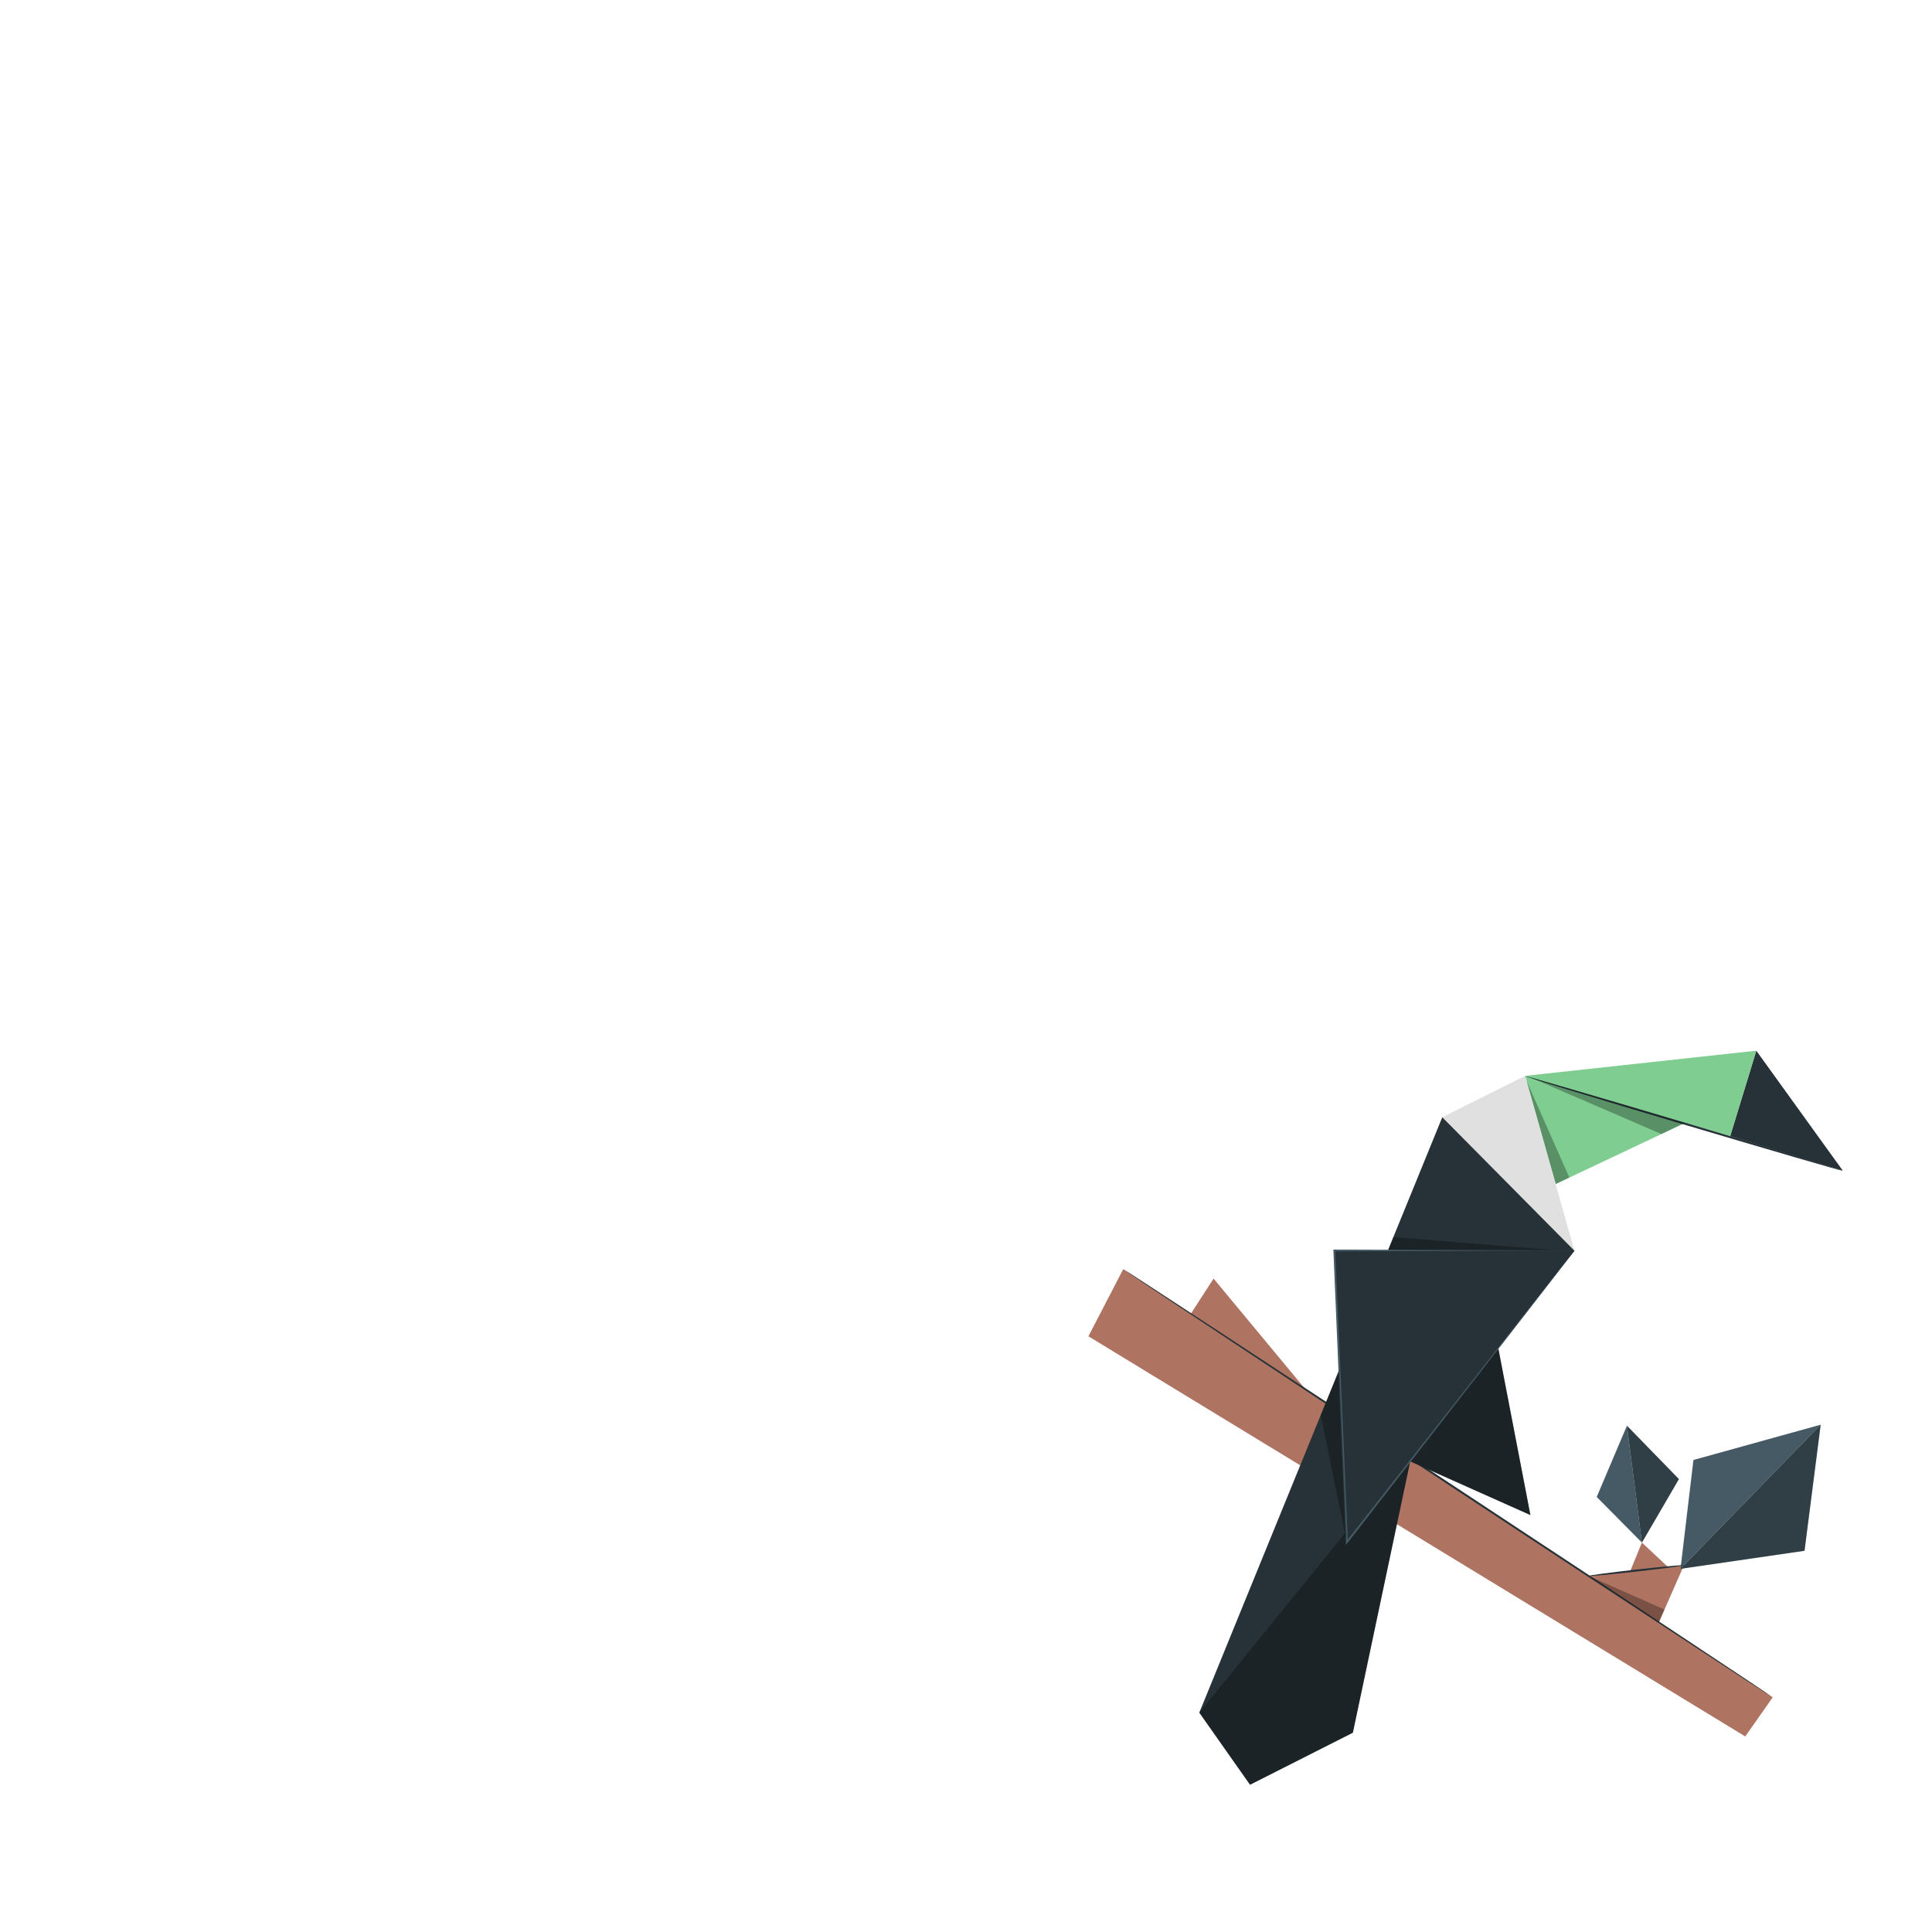 <svg xmlns="http://www.w3.org/2000/svg" viewBox="0 0 500 500"><g id="freepik--origami-bird-5--inject-6"><polygon points="420.94 408.94 424.93 399.22 432.18 406.01 420.94 408.94" style="fill:#ae7461"></polygon><polygon points="397.75 409.35 435.8 405.08 424.61 430.6 397.75 409.35" style="fill:#ae7461"></polygon><polygon points="354.14 379.19 314.07 330.89 302.93 348.15 354.14 379.19" style="fill:#ae7461"></polygon><polygon points="281.68 345.83 290.69 328.46 458.77 439.28 451.67 449.39 281.68 345.83" style="fill:#ae7461"></polygon><path d="M290.69,328.46c.08-.12,37.78,24.59,84.18,55.19s84,55.51,83.91,55.63-37.77-24.59-84.19-55.2S290.61,328.58,290.69,328.46Z" style="fill:#263238"></path><polygon points="367.39 366.7 350.12 448.42 323.51 461.89 310.38 443.23 348.73 373.44 367.39 366.7" style="fill:#263238"></polygon><polygon points="367.39 366.7 350.12 448.42 323.51 461.89 310.38 443.23 348.73 373.44 367.39 366.7" style="opacity:0.3"></polygon><polyline points="396.07 392.1 358.93 375.51 387.61 348.15" style="fill:#263238"></polyline><polyline points="396.07 392.1 358.93 375.51 387.61 348.15" style="opacity:0.3"></polyline><polygon points="476.91 302.96 454.53 271.92 447.76 294.05 476.91 302.96" style="fill:#263238"></polygon><polygon points="394.69 278.43 447.76 294.05 454.53 271.92 394.69 278.43" style="fill:#7FCD91"></polygon><polygon points="402.63 306.42 440.64 288.45 394.69 278.43 402.63 306.42" style="fill:#7FCD91"></polygon><polygon points="407.47 323.69 394.69 278.43 373.26 289.14 407.47 323.69" style="fill:#e0e0e0"></polygon><polygon points="310.38 443.23 407.47 323.69 373.26 289.14 310.38 443.23" style="fill:#263238"></polygon><polygon points="360.62 320.14 403.93 323.69 358.93 324.28 360.62 320.14" style="opacity:0.3"></polygon><polygon points="407.47 323.69 345.28 323.69 348.54 399.17 407.47 323.69" style="fill:#263238"></polygon><path d="M407.47,323.69l-.27.37-.85,1.09c-.76,1-1.86,2.42-3.29,4.26L390.74,345.3l-42,54-.43.55,0-.7c-.29-6.75-.6-13.78-.91-21-.84-19.81-1.64-38.46-2.32-54.52v-.24h.24l62.19.23-62.19.23.23-.24c.7,16.06,1.51,34.71,2.38,54.52.31,7.18.61,14.21.9,21l-.46-.14,42.08-53.67Z" style="fill:#455a64"></path><polygon points="434.91 406.01 438.26 377.84 471.19 368.71 434.91 406.01" style="fill:#455a64"></polygon><polygon points="467.01 401.34 471.19 368.71 434.91 406.01 467.01 401.34" style="fill:#455a64"></polygon><polygon points="467.01 401.34 471.19 368.71 434.91 406.01 467.01 401.34" style="opacity:0.3"></polygon><polygon points="424.93 399.22 413.23 387.41 421.05 368.97 424.93 399.22" style="fill:#455a64"></polygon><polygon points="434.5 382.79 421.05 368.97 424.93 399.22 434.5 382.79" style="fill:#455a64"></polygon><polygon points="434.5 382.79 421.05 368.97 424.93 399.22 434.5 382.79" style="opacity:0.3"></polygon><path d="M476.91,303c0,.14-18.48-5.24-41.18-12s-41.09-12.37-41.05-12.51,18.48,5.24,41.2,12S477,302.82,476.91,303Z" style="fill:#263238"></path><polygon points="429.97 293.49 396.06 278.84 435.8 290.69 429.97 293.49" style="opacity:0.3"></polygon><polygon points="402.63 306.42 406.14 304.75 395.12 279.83 402.63 306.42" style="opacity:0.3"></polygon><polygon points="348.54 399.17 341.82 366.19 346.61 354.46 348.54 399.17" style="opacity:0.3"></polygon><polygon points="411.11 407.85 430.77 416.54 429.32 419.86 411.11 407.85" style="opacity:0.3"></polygon><path d="M435.8,405.08c0,.15-5.5.88-12.32,1.64s-12.36,1.27-12.37,1.13,5.49-.88,12.31-1.64S435.78,404.94,435.8,405.08Z" style="fill:#263238"></path></g></svg>